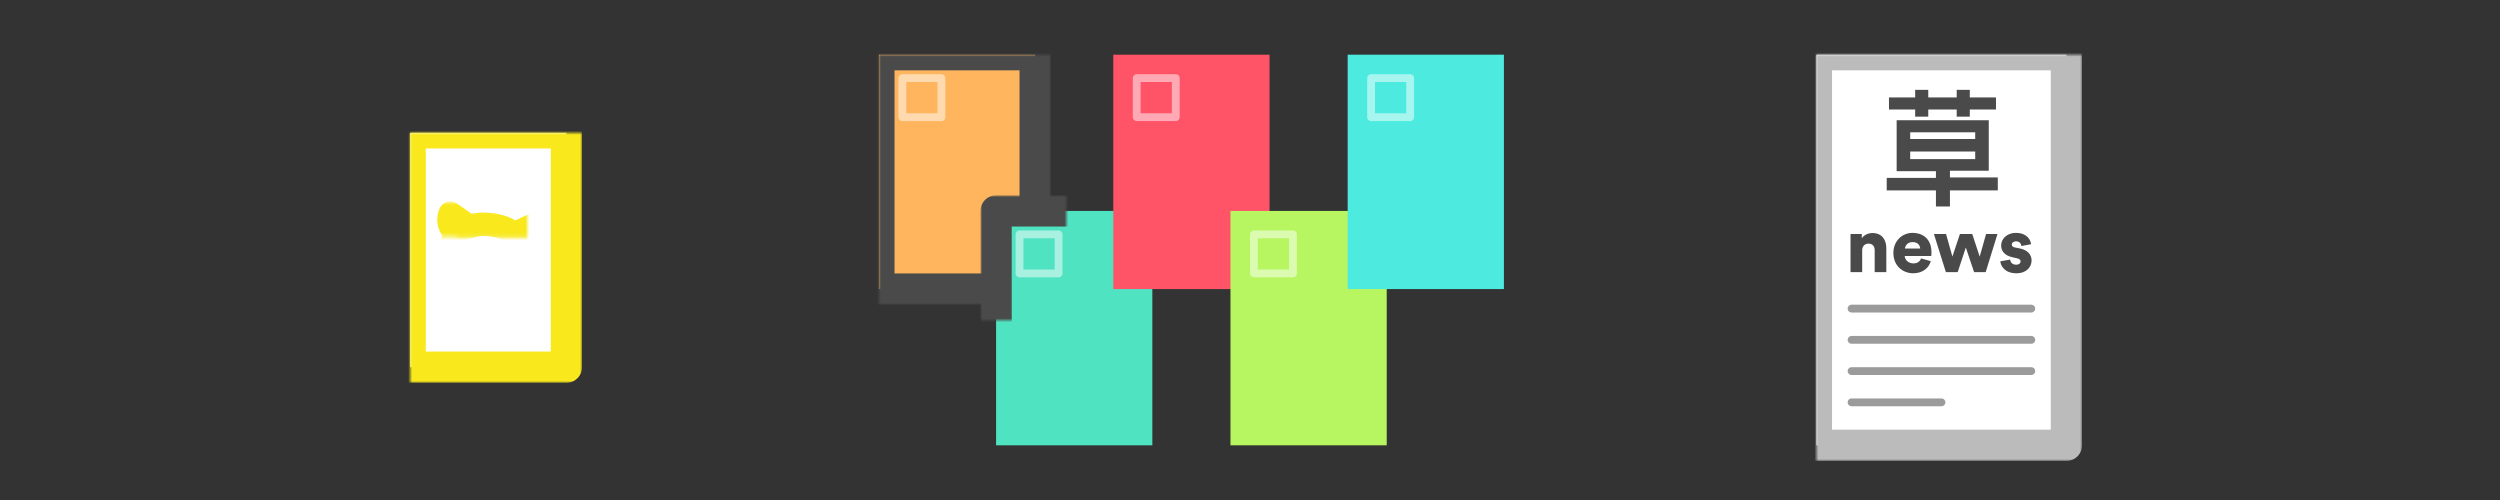 <?xml version="1.0" encoding="UTF-8" standalone="no"?>
<svg width="640px" height="128px" viewBox="0 0 640 128" version="1.1" xmlns="http://www.w3.org/2000/svg" xmlns:xlink="http://www.w3.org/1999/xlink">
    <rect x="0" y="0" width="640" height="128" fill="#333333" stroke="none"/>
    <!-- Generator: Sketch 41 (35326) - http://www.bohemiancoding.com/sketch -->
    <title>wo-cf-basics</title>
    <desc>Created with Sketch.</desc>
    <defs>
        <rect id="path-1" x="0" y="0" width="40" height="60"></rect>
        <mask id="mask-2" maskContentUnits="userSpaceOnUse" maskUnits="objectBoundingBox" x="-4" y="-4" width="48" height="68">
            <rect x="-4" y="-4" width="48" height="68" fill="white"></rect>
            <use xlink:href="#path-1" fill="black"></use>
        </mask>
        <path d="M10.285,20.575 C10.285,20.575 9.497,22.259 10.285,23.906 C11.073,25.554 12.112,25.805 12.112,25.805 C12.112,25.805 10.259,28.607 9.246,31.035 C8.296,33.312 8.207,35.584 9.246,37.662 C10.285,39.74 13.75,40.793 18.049,41.08 C22.347,41.366 24.587,40.894 26.512,39.417 C28.307,38.041 29.163,35.692 29.486,33.328 C29.808,30.963 28.841,28.599 28.841,28.599 C28.841,28.599 29.77,28.167 30.923,26.613 C32.345,24.696 32.5,23.15 32.5,23.15 L26.512,25.912 C26.512,25.912 25.33,24.265 21.282,23.62 C17.234,22.975 15.264,24.05 15.264,24.05 L10.285,20.575 Z" id="path-3"></path>
        <mask id="mask-4" maskContentUnits="userSpaceOnUse" maskUnits="objectBoundingBox" x="-3" y="-3" width="30" height="26.584">
            <rect x="5.5" y="17.575" width="30" height="26.584" fill="white"></rect>
            <use xlink:href="#path-3" fill="black"></use>
        </mask>
        <rect id="path-5" x="0" y="0" width="64" height="100"></rect>
        <mask id="mask-6" maskContentUnits="userSpaceOnUse" maskUnits="objectBoundingBox" x="-4" y="-4" width="72" height="108">
            <rect x="-4" y="-4" width="72" height="108" fill="white"></rect>
            <use xlink:href="#path-5" fill="black"></use>
        </mask>
        <rect id="path-7" x="0" y="0" width="40" height="60"></rect>
        <mask id="mask-8" maskContentUnits="userSpaceOnUse" maskUnits="objectBoundingBox" x="-4" y="-4" width="48" height="68">
            <rect x="-4" y="-4" width="48" height="68" fill="white"></rect>
            <use xlink:href="#path-7" fill="black"></use>
        </mask>
        <rect id="path-9" x="30" y="40" width="40" height="60"></rect>
        <mask id="mask-10" maskContentUnits="userSpaceOnUse" maskUnits="objectBoundingBox" x="-4" y="-4" width="48" height="68">
            <rect x="26" y="36" width="48" height="68" fill="white"></rect>
            <use xlink:href="#path-9" fill="black"></use>
        </mask>
        <rect id="path-11" x="60" y="0" width="40" height="60"></rect>
        <mask id="mask-12" maskContentUnits="userSpaceOnUse" maskUnits="objectBoundingBox" x="-4" y="-4" width="48" height="68">
            <rect x="56" y="-4" width="48" height="68" fill="white"></rect>
            <use xlink:href="#path-11" fill="black"></use>
        </mask>
        <rect id="path-13" x="90" y="40" width="40" height="60"></rect>
        <mask id="mask-14" maskContentUnits="userSpaceOnUse" maskUnits="objectBoundingBox" x="-4" y="-4" width="48" height="68">
            <rect x="86" y="36" width="48" height="68" fill="white"></rect>
            <use xlink:href="#path-13" fill="black"></use>
        </mask>
        <rect id="path-15" x="120" y="0" width="40" height="60"></rect>
        <mask id="mask-16" maskContentUnits="userSpaceOnUse" maskUnits="objectBoundingBox" x="-4" y="-4" width="48" height="68">
            <rect x="116" y="-4" width="48" height="68" fill="white"></rect>
            <use xlink:href="#path-15" fill="black"></use>
        </mask>
    </defs>
    <g id="Home" stroke="none" stroke-width="1" fill="none" fill-rule="evenodd">
        <g id="wo-cf-basics">
            <g id="草民證" transform="translate(105, 34)">
                <g>
                    <g id="Rectangle-35">
                        <use fill="#FFFFFF" fill-rule="evenodd" xlink:href="#path-1"></use>
                        <use stroke="#F8E81C" mask="url(#mask-2)" stroke-width="8" stroke-linejoin="round" xlink:href="#path-1"></use>
                    </g>
                    <use id="Fill-1" stroke="#F8E81C" mask="url(#mask-4)" stroke-width="6" stroke-linejoin="round" xlink:href="#path-3"></use>
                </g>
            </g>
            <g id="草報" transform="translate(465, 14)">
                <g>
                    <g id="Rectangle-13">
                        <use fill="#FFFFFF" fill-rule="evenodd" xlink:href="#path-5"></use>
                        <use stroke="#BBBBBB" mask="url(#mask-6)" stroke-width="8" stroke-linecap="round" stroke-linejoin="round" xlink:href="#path-5"></use>
                    </g>
                    <g id="草" transform="translate(18, 9)" fill="#4A4A4A">
                        <path d="M2.543,7.78 L2.543,7.894 L2.543,10.869 L2.543,12.585 L2.543,15.788 L2.543,17.733 L2.543,19.792 L2.543,20.822 L12.599,20.822 L12.599,22.538 L0,22.538 L0,25.741 L12.599,25.741 L12.599,29.86 L16.182,29.86 L16.182,25.741 L28.434,25.741 L28.434,22.424 L16.182,22.424 L16.182,20.707 L26.123,20.707 L26.123,19.678 L26.123,17.733 L26.123,15.903 L26.123,12.699 L26.123,10.869 L26.123,7.894 L26.123,7.78 L2.543,7.78 Z M6.01,12.585 L22.655,12.585 L22.655,10.869 L6.01,10.869 L6.01,12.585 Z M6.01,17.733 L22.655,17.733 L22.655,15.788 L6.01,15.788 L6.01,17.733 Z" id="Fill-13"></path>
                        <polygon id="Fill-14" points="7.282 6.864 10.634 6.864 10.634 5.034 17.916 5.034 17.916 6.864 21.268 6.864 21.268 5.034 27.972 5.034 27.972 1.945 21.268 1.945 21.268 0 17.916 0 17.916 1.945 10.634 1.945 10.634 0 7.282 0 7.282 1.945 0.578 1.945 0.578 5.034 7.282 5.034"></polygon>
                    </g>
                    <path d="M11.717,50.072 C11.717,49.091 12.345,48.365 13.326,48.365 C14.405,48.365 14.915,49.091 14.915,50.052 L14.915,55.665 L17.898,55.665 L17.898,49.542 C17.898,47.403 16.799,45.656 14.346,45.656 C13.345,45.656 12.148,46.108 11.618,47.03 L11.618,45.912 L8.734,45.912 L8.734,55.665 L11.717,55.665 L11.717,50.072 Z M22.667,49.621 C22.726,48.895 23.354,47.972 24.61,47.972 C26.023,47.972 26.533,48.875 26.572,49.621 L22.667,49.621 Z M26.788,52.152 C26.513,52.918 25.905,53.428 24.826,53.428 C23.668,53.428 22.667,52.643 22.608,51.544 L29.398,51.544 C29.418,51.485 29.457,51.034 29.457,50.621 C29.457,47.482 27.593,45.617 24.57,45.617 C22.039,45.617 19.704,47.619 19.704,50.759 C19.704,54.036 22.098,55.959 24.786,55.959 C27.259,55.959 28.809,54.546 29.28,52.859 L26.788,52.152 Z M36.738,45.912 L34.814,51.681 L33.186,45.912 L30.085,45.912 L33.146,55.665 L36.168,55.665 L38.249,49.365 L40.368,55.665 L43.331,55.665 L46.354,45.912 L43.43,45.912 L41.801,51.701 L39.897,45.912 L36.738,45.912 Z M47.08,52.898 C47.158,53.977 48.139,55.959 51.201,55.959 C53.811,55.959 55.086,54.33 55.086,52.662 C55.086,51.23 54.105,50.013 52.084,49.601 L50.789,49.346 C50.357,49.267 50.023,49.032 50.023,48.62 C50.023,48.11 50.514,47.776 51.083,47.776 C51.986,47.776 52.398,48.325 52.476,48.973 L54.949,48.522 C54.851,47.383 53.87,45.617 51.044,45.617 C48.865,45.617 47.296,47.069 47.296,48.855 C47.296,50.229 48.12,51.406 50.2,51.858 L51.319,52.113 C52.045,52.27 52.28,52.564 52.28,52.918 C52.28,53.349 51.907,53.761 51.142,53.761 C50.121,53.761 49.65,53.114 49.611,52.447 L47.08,52.898 Z" id="news" fill="#4A4A4A"></path>
                    <path d="M9,65 L55.011,65" id="Line" stroke="#9B9B9B" stroke-width="2" stroke-linecap="round" stroke-linejoin="round"></path>
                    <path d="M9,73 L55.011,73" id="Line" stroke="#9B9B9B" stroke-width="2" stroke-linecap="round" stroke-linejoin="round"></path>
                    <path d="M9,81 L55.011,81" id="Line" stroke="#9B9B9B" stroke-width="2" stroke-linecap="round" stroke-linejoin="round"></path>
                    <path d="M9,89 L32.022,89" id="Line" stroke="#9B9B9B" stroke-width="2" stroke-linecap="round" stroke-linejoin="round"></path>
                </g>
            </g>
            <g id="明信片" transform="translate(225, 14)">
                <g>
                    <g id="Rectangle-35">
                        <use fill="#FFB55D" fill-rule="evenodd" xlink:href="#path-7"></use>
                        <use stroke="#4A4A4A" mask="url(#mask-8)" stroke-width="8" stroke-linejoin="round" xlink:href="#path-7"></use>
                    </g>
                    <g id="Rectangle-35">
                        <use fill="#50E3C2" fill-rule="evenodd" xlink:href="#path-9"></use>
                        <use stroke="#4A4A4A" mask="url(#mask-10)" stroke-width="8" stroke-linejoin="round" xlink:href="#path-9"></use>
                    </g>
                    <rect id="Rectangle-38" stroke="#FFFFFF" stroke-width="2" stroke-linejoin="round" opacity="0.5" x="6" y="6" width="10" height="10"></rect>
                    <rect id="Rectangle-38" stroke="#FFFFFF" stroke-width="2" stroke-linejoin="round" opacity="0.5" x="36" y="46" width="10" height="10"></rect>
                    <g id="Rectangle-35">
                        <use fill="#FF5368" fill-rule="evenodd" xlink:href="#path-11"></use>
                        <use stroke="#4A4A4A" mask="url(#mask-12)" stroke-width="8" stroke-linejoin="round" xlink:href="#path-11"></use>
                    </g>
                    <rect id="Rectangle-38" stroke="#FFFFFF" stroke-width="2" stroke-linejoin="round" opacity="0.5" x="66" y="6" width="10" height="10"></rect>
                    <g id="Rectangle-35">
                        <use fill="#B7F661" fill-rule="evenodd" xlink:href="#path-13"></use>
                        <use stroke="#4A4A4A" mask="url(#mask-14)" stroke-width="8" stroke-linejoin="round" xlink:href="#path-13"></use>
                    </g>
                    <rect id="Rectangle-38" stroke="#FFFFFF" stroke-width="2" stroke-linejoin="round" opacity="0.5" x="96" y="46" width="10" height="10"></rect>
                    <g id="Rectangle-35">
                        <use fill="#4DEBDF" fill-rule="evenodd" xlink:href="#path-15"></use>
                        <use stroke="#4A4A4A" mask="url(#mask-16)" stroke-width="8" stroke-linejoin="round" xlink:href="#path-15"></use>
                    </g>
                    <rect id="Rectangle-38" stroke="#FFFFFF" stroke-width="2" stroke-linejoin="round" opacity="0.5" x="126" y="6" width="10" height="10"></rect>
                </g>
            </g>
        </g>
    </g>
</svg>